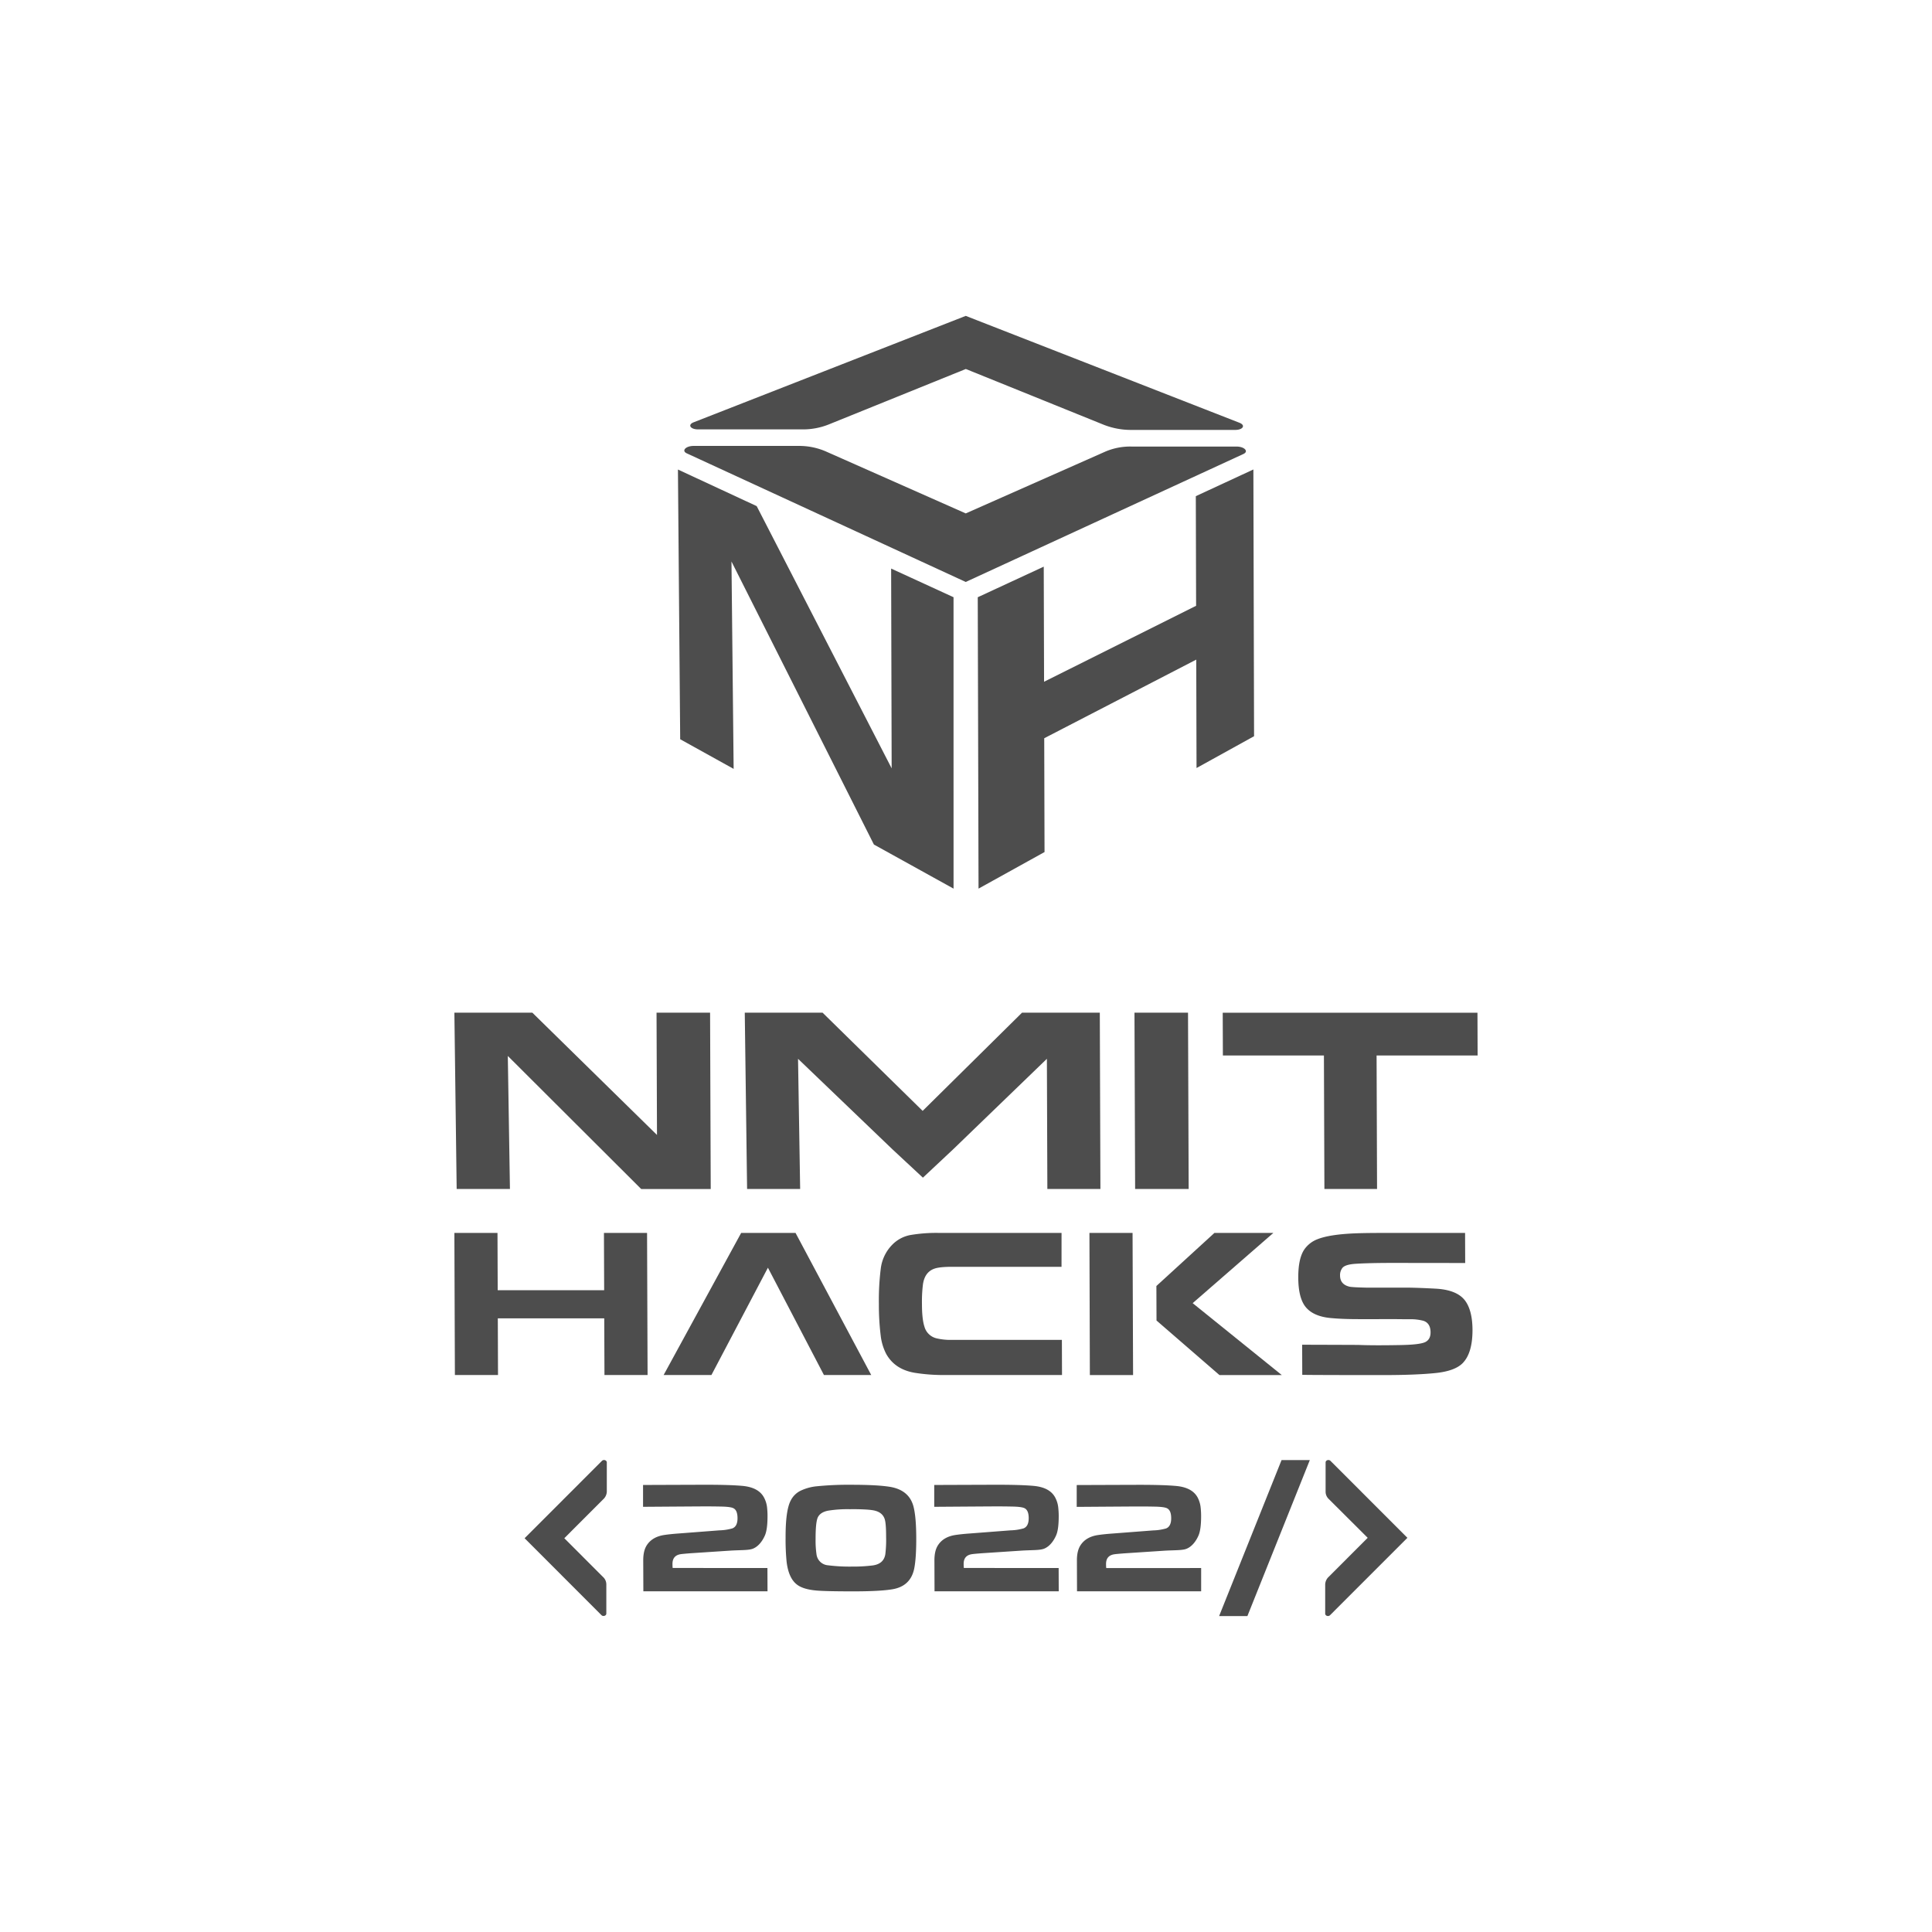 <svg id="Layer_1" data-name="Layer 1" xmlns="http://www.w3.org/2000/svg" viewBox="0 0 1080 1080"><defs><style>.cls-1,.cls-2{fill:#4d4d4d;}.cls-2{fill-rule:evenodd;}</style></defs><title>Artboard 10 copy</title><polygon class="cls-1" points="533.04 496.75 488.52 472.1 408.9 313.88 410.11 429.81 380.23 413.24 378.97 262.47 422.99 282.92 498.44 429.51 498.15 317.83 533.03 333.85 533.04 496.75"/><polygon class="cls-1" points="547.01 496.74 546.57 333.86 583.46 316.76 583.64 381.1 668.63 338.64 668.47 277.36 700.65 262.44 701.03 411.55 668.87 429.33 668.71 368.73 583.73 412.68 583.9 476.3 547.01 496.74"/><path class="cls-1" d="M539.86,176.58l153,59.75c3.57,1.39,2,4-2.39,4H632.36A41.59,41.59,0,0,1,617,237.45l-77.1-31.18-76.78,31.06a38.82,38.82,0,0,1-14.88,2.7h-58c-4.4,0-6-2.66-2.39-4Z"/><path class="cls-1" d="M539.85,325.32,383.93,253.43c-3.13-1.43-.6-4.16,3.84-4.16h58.65a37.6,37.6,0,0,1,15.05,3L539.86,287,618,252.4a35.2,35.2,0,0,1,14.55-2.77h58.67c4.45,0,7,2.72,3.84,4.16Z"/><path class="cls-2" d="M593.4,708.15h-61q-6.79,0-9.73.93-5.75,1.8-6.75,9a77.28,77.28,0,0,0-.54,10.71q0,8.57,1.37,12.76a9.22,9.22,0,0,0,6.52,6.52,33.44,33.44,0,0,0,8.87.93h61.46l.07,19.64h-65a101.53,101.53,0,0,1-17.57-1.28q-10.9-1.92-15.71-10.52a29.67,29.67,0,0,1-3.09-10.36,139.62,139.62,0,0,1-1-17.56,141.32,141.32,0,0,1,1.08-19.95,22.93,22.93,0,0,1,6.24-13,19.05,19.05,0,0,1,10.29-5.58,86.47,86.47,0,0,1,16.41-1.17h68.09Z"/><polygon class="cls-1" points="444.72 689.22 487.01 768.63 460.58 768.63 429.27 708.65 408.04 748.99 397.7 768.63 382.21 768.63 370.98 768.63 414.31 689.22 444.72 689.22"/><path class="cls-1" d="M609.24,768.67,609,689.22h24.11l.29,79.45Zm37.19-49.79,32.43-29.66H711.8l-45.09,39.25,49.82,40.2H681.69L646.5,738.18Z"/><polygon class="cls-1" points="254.29 768.63 254 689.22 278.1 689.22 278.22 721.24 337.73 721.24 337.61 689.22 361.71 689.22 362 768.63 337.9 768.63 337.78 736.96 278.28 736.96 278.39 768.63 254.29 768.63"/><path class="cls-2" d="M727.91,751.71c.58,0,31.07.09,31.71.12q8.4.34,23.23.06,11-.18,14-1.72,2.85-1.5,2.84-5.34,0-5.18-4-6.5a28.47,28.47,0,0,0-7.95-.87c-.72,0-3,0-6.86-.05H759.39q-8.73,0-15.13-.58-10.34-.86-14.69-6.59-3.8-5.12-3.83-16.06t3.54-15.95a15.8,15.8,0,0,1,7.22-5.51q6.82-2.69,21-3.27,5.52-.23,15.85-.23c3.7,0,42.6,0,45.64,0l.06,16.81c-1.4,0-38.44-.05-40.07-.05q-14,0-21.49.51-5.54.4-7.07,2.28A6.49,6.49,0,0,0,749.1,713q0,4.9,5.09,6.22c.95.26,4.13.45,9.52.57h22.08q5.81,0,16.58.57,12.42.63,16.89,7.06,3.84,5.51,3.88,16.07,0,13.2-5.75,18.76-4.38,4.18-14.81,5.28-11.18,1.15-29.42,1.15c-5.8,0-40.79,0-45.19-.15Z"/><polygon class="cls-1" points="397.3 664.67 358.44 664.67 283.87 590.28 285.06 664.65 255.28 664.65 254 566.08 297.57 566.08 367.26 634.45 367.01 566.08 396.94 566.08 397.3 664.67"/><polygon class="cls-2" points="634.54 664.65 634.18 566.08 664.11 566.08 664.47 664.65 634.54 664.65"/><polygon class="cls-1" points="515.91 658.32 498.89 642.49 446.11 591.88 447.29 664.65 417.63 664.65 416.33 566.08 459.81 566.08 515.77 620.99 571.33 566.08 614.8 566.08 615.14 664.65 585.48 664.65 585.22 591.88 532.8 642.49 515.91 658.32"/><polygon class="cls-1" points="740.35 664.65 740.08 590.03 737.68 590.03 683.6 590.03 683.51 566.11 825.91 566.11 826 590.03 774.64 590.03 769.52 590.03 769.78 664.65 740.35 664.65"/><path class="cls-2" d="M429,876.54l.05,13H359.64l-.07-17.31c0-3.65.69-6.51,2.1-8.6q3.12-4.65,9.9-5.6,3.26-.48,8-.82l22.61-1.74a28.78,28.78,0,0,0,7.21-1.09c1.94-.75,2.91-2.66,2.89-5.73s-.81-4.85-2.41-5.6q-1.69-.78-6.74-.87c-2.76-.06-5.7-.09-8.84-.09-3.72,0-34.82.23-34.82.23l0-12.21s32-.12,35.61-.12q13.17,0,20.13.65,8.91.87,11.89,6.52a15.15,15.15,0,0,1,1.72,5.78,41.39,41.39,0,0,1,.23,4.58q0,7.38-1.43,10.73c-1.3,3-3.52,6.15-6.67,7.45-2.49,1-6.74.73-12.74,1.11l-22.4,1.48c-2.89.23-4.69.4-5.39.52q-4.51.74-4.5,5.43c0,.61,0,1.36.11,2.26Z"/><path class="cls-2" d="M591.79,876.54l.05,13H522.41l-.06-17.31c0-3.65.68-6.51,2.1-8.6q3.1-4.65,9.89-5.6,3.25-.48,8-.82l22.6-1.74a28.69,28.69,0,0,0,7.21-1.09q2.91-1.12,2.9-5.73c0-3-.82-4.85-2.42-5.6q-1.7-.78-6.74-.87-4.14-.09-8.83-.09c-3.73,0-34.82.23-34.82.23l0-12.21s32-.12,35.61-.12q13.17,0,20.13.65,8.93.87,11.9,6.52a15.32,15.32,0,0,1,1.71,5.78,43.77,43.77,0,0,1,.24,4.58c0,4.92-.46,8.5-1.44,10.73-1.3,3-3.52,6.15-6.67,7.45-2.49,1-6.74.73-12.74,1.11l-22.39,1.48c-2.9.23-4.7.4-5.39.52q-4.53.74-4.51,5.43c0,.61,0,1.36.11,2.26Z"/><path class="cls-2" d="M671.45,876.54l0,13H602.06L602,872.27c0-3.65.68-6.51,2.1-8.6q3.1-4.65,9.89-5.6,3.25-.48,8-.82l22.6-1.74a28.89,28.89,0,0,0,7.22-1.09c1.93-.75,2.9-2.66,2.89-5.73s-.82-4.85-2.42-5.6q-1.69-.78-6.74-.87-4.14-.09-8.83-.09c-3.73,0-34.82.23-34.82.23l0-12.21s32-.12,35.61-.12q13.17,0,20.13.65,8.92.87,11.9,6.52A15.51,15.51,0,0,1,671.2,843a44,44,0,0,1,.23,4.58q0,7.38-1.44,10.73c-1.29,3-3.52,6.15-6.67,7.45-2.49,1-6.74.73-12.74,1.11l-22.39,1.48c-2.9.23-4.7.4-5.39.52q-4.53.74-4.51,5.43c0,.61,0,1.36.11,2.26Z"/><path class="cls-2" d="M476.08,830q14.09,0,21.24,1.12,10.81,1.73,13.3,10.93,1.53,5.82,1.57,17.48T511,877.09q-2.11,9.64-12.14,11.32-6.93,1.17-21.87,1.17-15.81,0-20.76-.48-7.59-.68-11-3.53-4.44-3.62-5.51-12.52a125.79,125.79,0,0,1-.57-13.43q-.06-15.37,2.9-20.88a12.19,12.19,0,0,1,5.32-5.34,27,27,0,0,1,9-2.54A176.78,176.78,0,0,1,476.08,830Zm-.59,13.67a68.26,68.26,0,0,0-12.68.82q-4.4.9-5.73,3.92-1.18,2.85-1.16,12a53.91,53.91,0,0,0,.51,8.46,7,7,0,0,0,6.4,6.13,95.53,95.53,0,0,0,13.33.73,87.66,87.66,0,0,0,11.74-.65q6.12-.86,7-6.25a65.56,65.56,0,0,0,.44-9.71q0-7.59-.81-10-1.3-3.84-6.1-4.79Q485,843.63,475.49,843.63Z"/><path class="cls-1" d="M293.25,859.88l43.24-43.25c.94-.94,2.72-.37,2.72.87v16.35a6.1,6.1,0,0,1-2,4.26l-21.76,21.77,21.68,21.69a5.61,5.61,0,0,1,1.81,4.12V902c0,1.24-1.79,1.81-2.72.87Z"/><path class="cls-1" d="M786.75,859.65,743.51,902.9c-.94.94-2.72.37-2.72-.87V885.69a6.1,6.1,0,0,1,2-4.27l21.76-21.77L742.83,838a5.63,5.63,0,0,1-1.81-4.13V817.5c0-1.24,1.79-1.81,2.72-.87Z"/><path class="cls-1" d="M716.4,816.19l15.8,0L697.3,903.4l-15.81,0Z"/></svg>